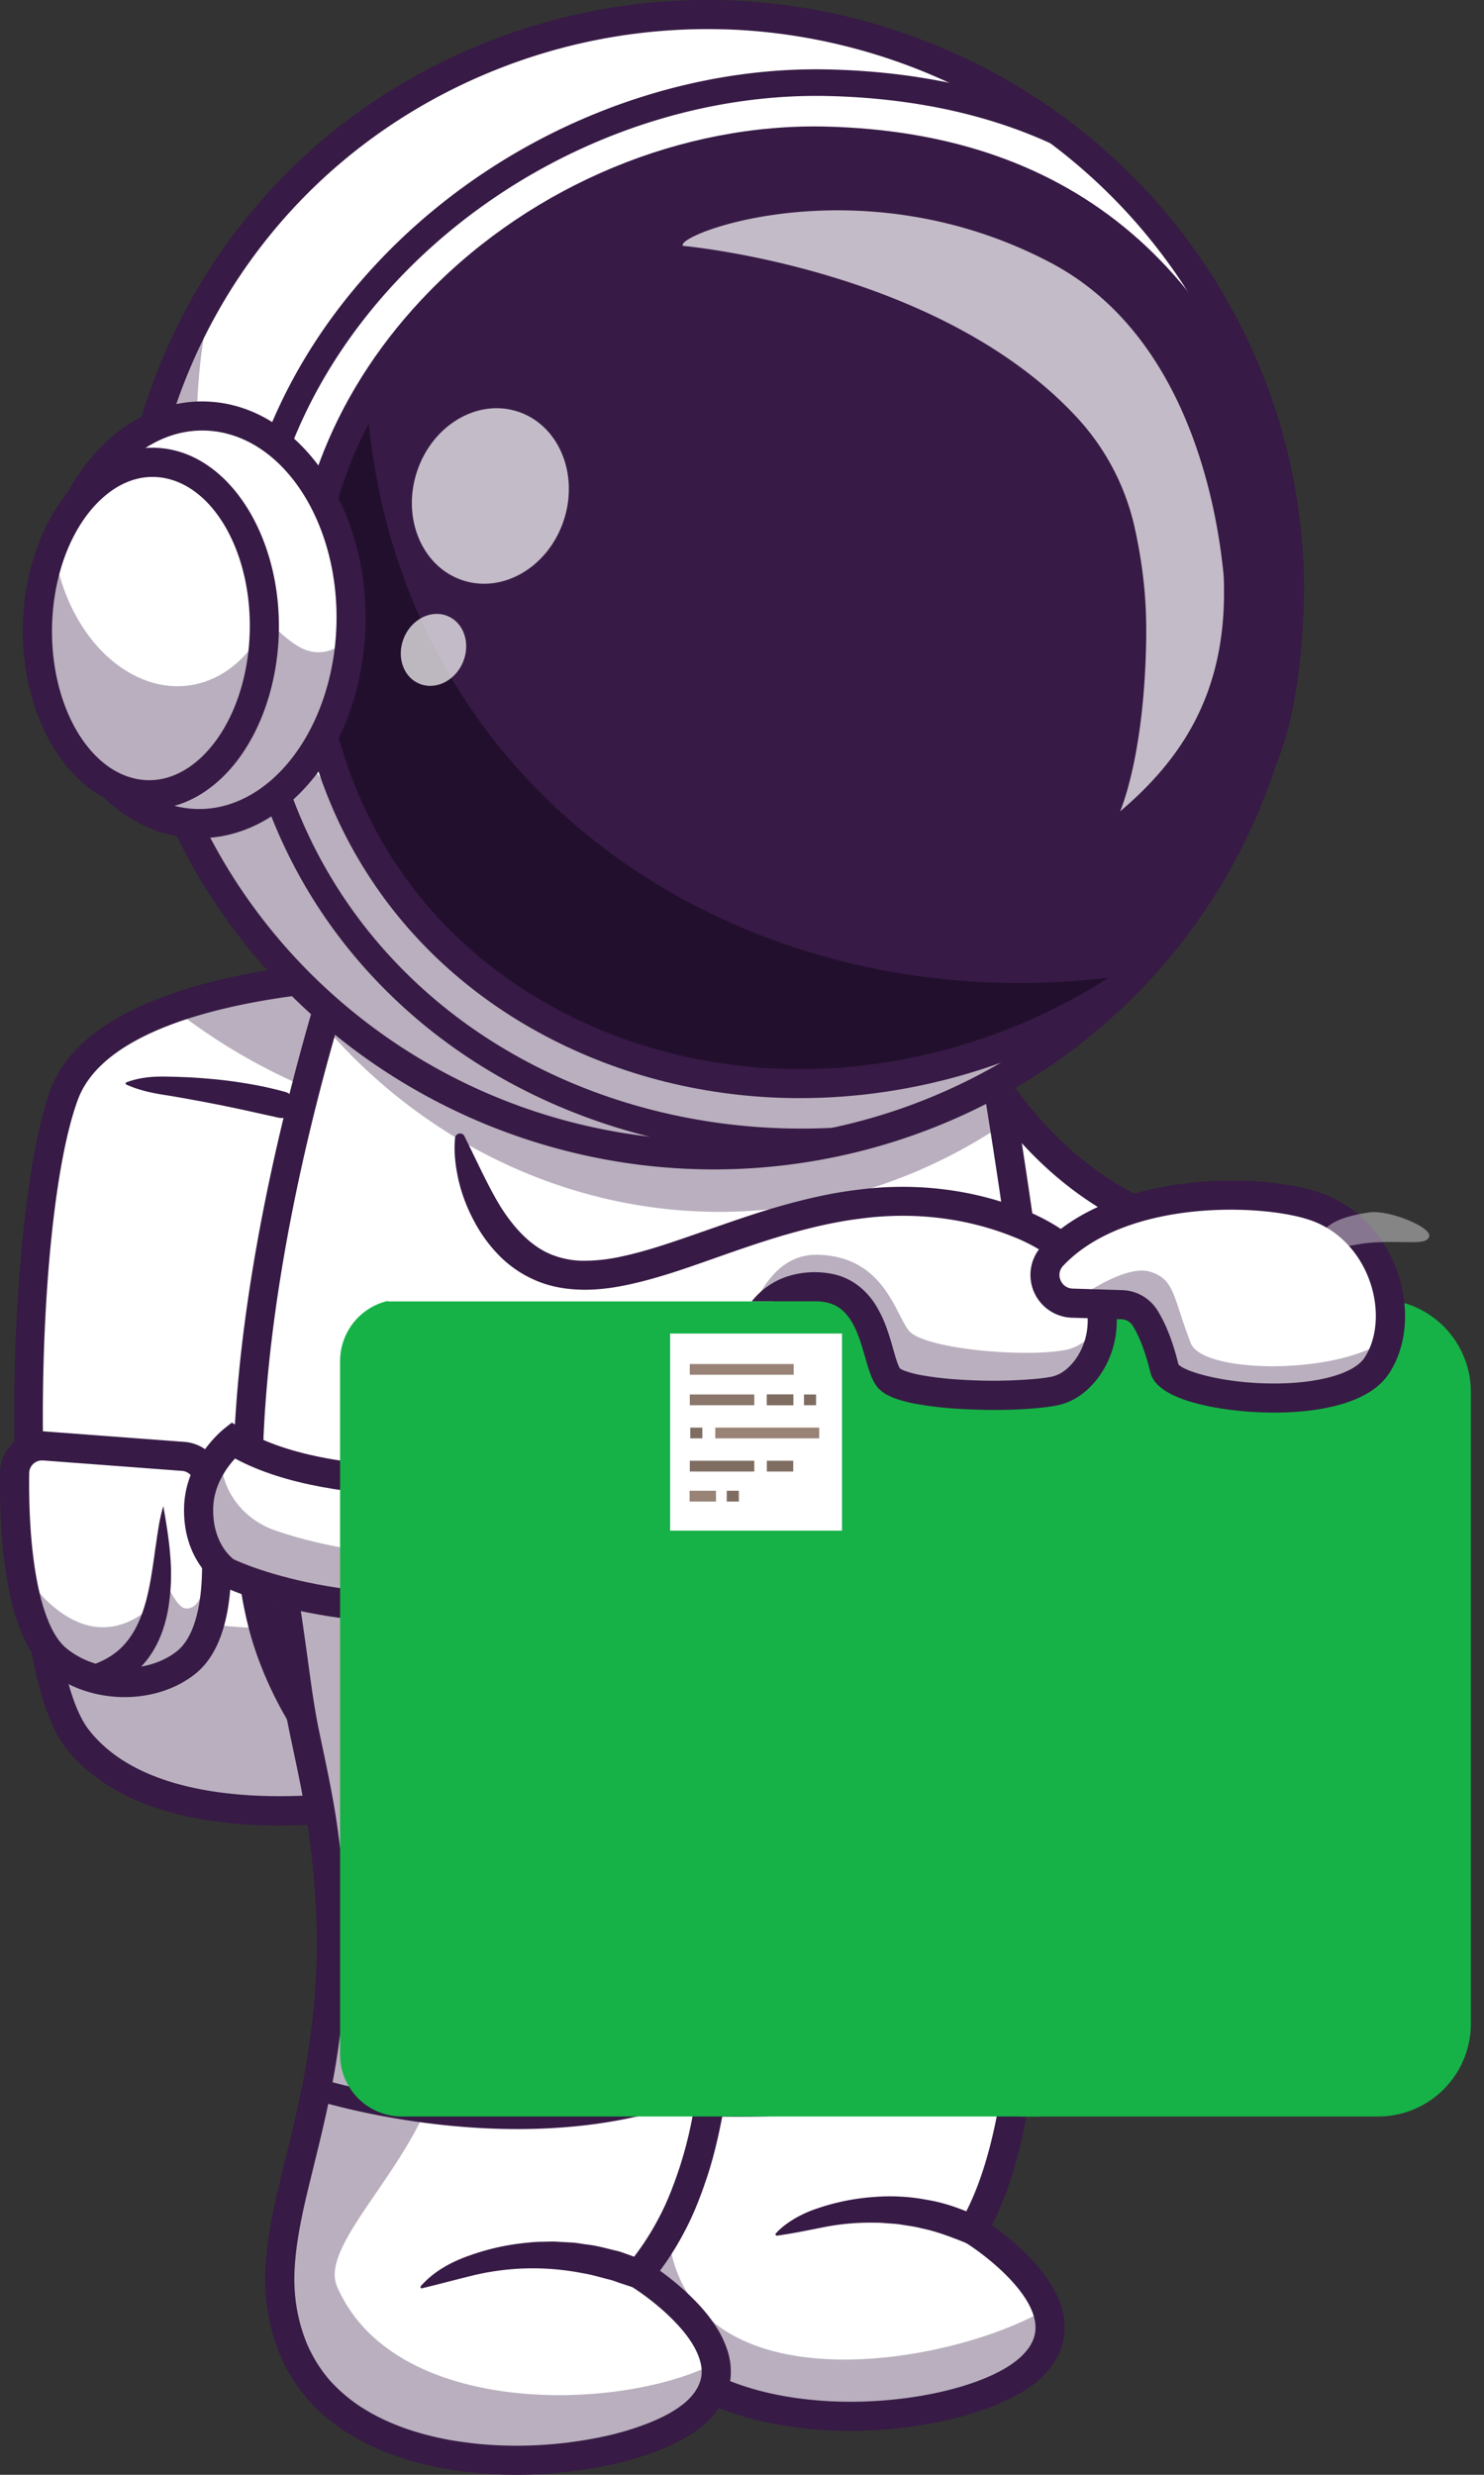 <svg width="48" height="80" fill="none" xmlns="http://www.w3.org/2000/svg"><rect width="100%" height="100%" fill="#333333" stroke="none"/><g clip-path="url(#a)"><path d="M31.156 33.23s2.49 6.094 8.68 6.808c0 0 .204 6.525-4.7 7.511-2.632.53-5.702.743-7.346-1.604-1.643-2.347 3.366-12.714 3.366-12.714Z" fill="#fff"/><path opacity=".35" d="M35.135 47.55c-2.631.529-5.702.744-7.345-1.604-.483-.69-.392-2.072-.021-3.68l.021.03c1.644 2.346 4.715 2.133 7.345 1.605 2.369-.477 3.546-2.245 4.13-3.945.186.031.377.06.571.082 0 0 .204 6.524-4.7 7.511Z" fill="#371A45"/><path d="M32.197 48.359c-1.806 0-3.626-.476-4.795-2.143-.786-1.121-.456-3.629 1.01-7.667a67.013 67.013 0 0 1 2.32-5.523l.458-.953.402.98c.031.076 2.477 5.847 8.297 6.518l.405.047.012.406c.003.07.047 1.733-.533 3.543-.79 2.468-2.362 4.004-4.545 4.443-.914.184-1.971.349-3.031.349Zm-1.033-14.043c-1.83 3.977-3.996 9.927-2.991 11.36 1.52 2.17 4.47 1.894 6.868 1.412 3.784-.761 4.259-5.268 4.315-6.64-4.705-.735-7.238-4.395-8.19-6.132h-.002Z" fill="#371A45"/><path d="M20.321 74.595c2.038 4.713 10.764 3.938 12.965 1.987 2.256-2-1.822-4.496-1.822-4.496 1.82-3.085 1.873-8.973 1.682-12.755-.103-2.073-.282-3.513-.282-3.513l-12.86-6.947c.008 2.613.446 4.848.838 6.638.835 3.805.782 6.733.444 9.125-.628 4.435-2.232 7.03-.965 9.961Z" fill="#fff"/><path opacity=".35" d="M20.321 74.595c2.037 4.714 10.764 3.938 12.965 1.987.71-.63.793-1.31.571-1.944-2.974 1.75-10.555 3.075-12.024-1.381-.717-2.181.689-3.688 1.454-6.633a3.546 3.546 0 0 1 2.554-2.527c2.64-.68 5.886-2.101 7.226-4.606.029-.05.055-.104.08-.16-.103-2.073-.282-3.513-.282-3.513l-11.513-6.22-1.348-.728c.009 2.613.446 4.848.839 6.638a35.053 35.053 0 0 1 .313 1.62c.021.13.043.257.061.386a26.312 26.312 0 0 1 .185 1.488 23.627 23.627 0 0 1 .074 3.777l-.026.38-.021.246a11.818 11.818 0 0 1-.04.41c-.029.28-.064.551-.101.816-.63 4.438-2.234 7.034-.967 9.964Z" fill="#371A45"/><path d="M27.49 78.579a12.827 12.827 0 0 1-2.757-.289c-2.407-.533-4.082-1.747-4.843-3.509-.917-2.12-.448-4.021.146-6.429.74-3.004 1.664-6.742.347-12.744-.436-1.99-.841-4.183-.85-6.738a.47.47 0 0 1 .942-.003c.008 2.467.401 4.6.828 6.54 1.363 6.214.411 10.07-.353 13.17-.574 2.323-.987 4.002-.197 5.83.805 1.862 2.719 2.64 4.183 2.964 3.09.685 6.791-.038 8.036-1.142.383-.34.552-.695.517-1.088-.096-1.091-1.674-2.286-2.274-2.655l-.393-.241.234-.398c2.704-4.584 1.353-15.859 1.339-15.972a.47.47 0 0 1 .755-.422.47.47 0 0 1 .18.307c.058.464 1.335 11.129-1.247 16.173.731.515 2.22 1.724 2.345 3.125.042.482-.067 1.199-.83 1.876-1.048.93-3.503 1.645-6.108 1.645Z" fill="#371A45"/><path d="M23.869 68.425c-2.024 0-3.52-.16-3.664-.176a.354.354 0 0 1-.182-.626.354.354 0 0 1 .26-.076c.082.01 8.274.885 12.566-1.523a.354.354 0 0 1 .511.403.353.353 0 0 1-.165.212c-2.62 1.47-6.49 1.786-9.326 1.786ZM25.092 72.2c.2-.221.438-.384.687-.525.125-.07.255-.13.386-.187a7.193 7.193 0 0 1 2.096-.468 6.364 6.364 0 0 1 1.74.095c.58.094 1.134.303 1.665.546a.47.47 0 0 1-.369.864l-.033-.013c-.475-.188-.95-.377-1.451-.478-.247-.067-.502-.092-.755-.136-.127-.014-.256-.02-.384-.03a3.538 3.538 0 0 0-.386-.018 7.726 7.726 0 0 0-1.558.129c-.517.1-1.031.212-1.597.29h-.003a.041.041 0 0 1-.036-.068l-.002-.002Z" fill="#371A45"/><path d="M2.485 56.187c2.537 3.302 9.144 2.157 9.144 2.157l.057-22.31.012-4.506s-3.769.1-6.632 1.281c-1.38.568-2.55 1.388-2.986 2.568-1.523 4.099-1.68 18.097.405 20.81Z" fill="#fff"/><path opacity=".35" d="M.939 44.685c-.089 4.892.375 9.978 1.545 11.502 2.537 3.302 9.144 2.157 9.144 2.157l.069-26.816s-.07.002-.2.01l-.052 20.906S4.838 53.588 2.3 50.286c-.687-.893-1.13-3.014-1.362-5.601Z" fill="#371A45"/><path d="M9.03 59.012c-2.234 0-5.3-.43-6.92-2.539C.672 54.6.476 48.738.459 46.305c-.033-4.646.44-9.103 1.18-11.092 1.44-3.882 9.696-4.146 10.046-4.156a.473.473 0 0 1 .463.641.47.47 0 0 1-.438.3c-.079.002-7.967.253-9.188 3.542C.976 39.702.931 53.392 2.86 55.9c2.332 3.036 8.626 1.992 8.689 1.981a.473.473 0 0 1 .54.567.47.47 0 0 1-.38.36c-.11.02-1.216.204-2.678.204Z" fill="#371A45"/><path d="m1.424 46.742 4.502.337a.885.885 0 0 1 .805.722c.263 1.45.696 4.83-.717 5.946-1.173.927-3.077.818-4.192-.125-1.248-1.054-1.37-4.369-1.349-6.01a.883.883 0 0 1 .951-.87Z" fill="#fff"/><path opacity=".35" d="M6.731 47.802c.263 1.45.696 4.83-.717 5.945-1.173.927-3.077.818-4.193-.125-.767-.649-1.109-2.152-1.253-3.595.203.72.521 1.306.918 1.69 2.27 2.2 3.963-.395 3.963-.395s.294.63.529.666c.98.15.777-2.912.635-4.494a.859.859 0 0 1 .118.308Z" fill="#371A45"/><path d="M4.03 54.86c-.905 0-1.822-.295-2.513-.879-1.304-1.1-1.543-4.075-1.515-6.375a1.352 1.352 0 0 1 1.459-1.333l4.502.337a1.357 1.357 0 0 1 1.234 1.108c.337 1.861.67 5.167-.89 6.398-.63.498-1.449.744-2.276.744Zm-2.673-7.65a.415.415 0 0 0-.413.408c-.036 2.88.407 4.99 1.181 5.645.98.828 2.627.88 3.596.115.844-.667 1.048-2.72.545-5.493a.411.411 0 0 0-.377-.337l-4.5-.338h-.032Z" fill="#371A45"/><path d="M5.282 48.685c.095.546.187 1.081.227 1.636a6.814 6.814 0 0 1-.07 1.692c-.1.569-.303 1.16-.7 1.663a2.77 2.77 0 0 1-.714.634 2.953 2.953 0 0 1-.87.357.431.431 0 0 1-.483-.618.43.43 0 0 1 .246-.207l.012-.004c.448-.148.836-.375 1.128-.72.296-.34.5-.789.64-1.274s.215-1.008.293-1.54c.017-.133.036-.267.057-.4.019-.135.038-.27.06-.406.04-.275.097-.546.174-.813ZM4.087 34.988c.432-.164.867-.194 1.297-.186.43.009.86.024 1.291.062.43.034.859.086 1.286.158.429.069.853.161 1.271.277a.43.43 0 0 1-.206.834l-.007-.001-1.217-.269-.613-.128-.616-.12c-.411-.075-.825-.153-1.24-.218-.416-.065-.83-.15-1.247-.337a.039.039 0 0 1-.022-.037c0-.005 0-.01.003-.014a.04.04 0 0 1 .02-.02Z" fill="#371A45"/><path opacity=".35" d="M5.87 32.809a19.006 19.006 0 0 0 6.62 3.225l.012-4.506s-3.769.1-6.632 1.28ZM21.935 55.565Z" fill="#371A45"/><path d="M33.324 56.785c-1.8 3.365-7.242 4.66-9.503 4.818a18.73 18.73 0 0 1-8.823-1.55c-2.227-.99-4.06-2.594-5.29-4.678a11.728 11.728 0 0 1-1.003-2.184c-.402-1.189-.631-2.72-.679-4.534-.094-3.508.488-8.063 1.792-13.207.195-.764.405-1.54.63-2.329a88.97 88.97 0 0 1 2.419-7.22l17.603-.95c.792 4.14 1.465 7.943 2.009 11.377.1.635.195 1.258.287 1.869 1.475 9.848 1.765 16.333.558 18.588Z" fill="#fff"/><path opacity=".35" d="M8.744 53.306c1.096 3.101 3.338 5.451 6.255 6.746a18.7 18.7 0 0 0 8.822 1.55c2.261-.157 7.703-1.452 9.503-4.817.56-1.046.798-3 .744-5.78-.045 1.65-.287 2.844-.744 3.543-1.8 2.76-7.242 3.822-9.502 3.952-4.367.252-7.687-.858-8.823-1.272-2.917-1.062-5.16-2.99-6.255-5.534-.458-1.06-.701-2.463-.725-4.145-.03 2.362.218 4.32.725 5.757ZM33.58 44.349c.287 2.57.453 4.797.488 6.656.046-1.732-.123-3.965-.487-6.656Z" fill="#371A45"/><path opacity=".35" d="M8.019 47.55c.012-1 .073-2.071.185-3.206a23.817 23.817 0 0 0-.185 3.205Z" fill="#371A45"/><path d="M22.53 62.119a19.13 19.13 0 0 1-7.722-1.636c-3.08-1.368-5.392-3.861-6.51-7.021-1.86-5.265-.202-16.408 4.128-27.729a.47.47 0 1 1 .881.336c-4.915 12.851-5.61 22.86-4.119 27.08 1.03 2.913 3.162 5.212 6.003 6.474a18.156 18.156 0 0 0 8.576 1.512l2.294-.374c1.492-.357 4.232-1.215 5.943-2.979.357-.363.661-.773.905-1.22 1.528-2.856.552-13.46-2.902-31.523a.468.468 0 0 1 .373-.56.471.471 0 0 1 .553.383c3.544 18.536 4.462 29.05 2.807 32.143a6.423 6.423 0 0 1-1.06 1.432c-1.883 1.94-4.829 2.864-6.417 3.242l-.034.007-2.374.388c-.452.03-.894.045-1.325.045Z" fill="#371A45"/><path d="M22.763 59.026s1.951 9.73-2.097 14.454c0 0 4.078 2.496 1.822 4.497-2.2 1.951-10.926 2.727-12.964-1.987-1.951-4.512 2.903-8.226.521-19.087-.393-1.791-.83-4.025-.839-6.639l13.557 8.762Z" fill="#fff"/><path opacity=".35" d="M10.045 56.93c2.381 10.86-2.472 14.577-.522 19.087 2.038 4.713 10.764 3.938 12.965 1.987.591-.524.746-1.082.655-1.621-2.961 1.56-10.383 1.827-12.241-2.471-.672-1.552 3.384-4.57 3.41-7.943.024-2.826-.77-5.715-1.6-7.95-.668-1.8.608-3.717 2.528-3.818l.052-.003a23.143 23.143 0 0 0 3.543-.474s2.056-2.596-.235-4.06c0 0-6.966.955-10.575-1.007.052 1.919.292 3.54.718 4.799.208.066.442.134.7.2.166 1.214.39 2.309.602 3.273Z" fill="#371A45"/><path d="M22.917 59.022c.242.602.39 1.22.516 1.844.12.625.2 1.256.244 1.89.1 1.273.082 2.552-.052 3.822-.029.319-.074.636-.115.954-.05.317-.096.635-.161.95-.124.63-.27 1.26-.474 1.878-.205.617-.438 1.227-.75 1.807a9.356 9.356 0 0 1-1.102 1.646l-.112-.707c.23.146.429.287.633.442.205.156.398.315.588.487.377.346.739.722 1.033 1.183.154.238.276.494.364.762.096.292.13.601.098.907-.038.31-.145.608-.314.872a2.63 2.63 0 0 1-.268.353c-.047.054-.1.101-.15.151a1.588 1.588 0 0 1-.157.144c-.437.36-.91.591-1.385.785-.472.186-.957.337-1.452.451a14.44 14.44 0 0 1-4.472.299 12.528 12.528 0 0 1-1.49-.231c-.983-.22-1.959-.575-2.83-1.15a6.034 6.034 0 0 1-1.184-1.033 5.587 5.587 0 0 1-.842-1.344 6.486 6.486 0 0 1-.484-3.047c.072-1.019.303-1.982.53-2.923.228-.942.466-1.867.647-2.8.373-1.86.536-3.751.446-5.643a27.628 27.628 0 0 0-.28-2.828c-.147-.941-.347-1.856-.55-2.817-.191-.954-.414-1.912-.503-2.89-.09-.98-.096-1.971.16-2.945a.163.163 0 0 1 .314-.002c.266.956.384 1.89.518 2.828.135.94.242 1.883.435 2.82.195.927.408 1.897.558 2.864.147.97.243 1.948.29 2.93.044.983.028 1.968-.05 2.95a25.6 25.6 0 0 1-.413 2.916c-.188.962-.427 1.907-.656 2.84-.229.933-.442 1.855-.506 2.764-.07.908.062 1.793.411 2.614.177.397.409.767.689 1.1.292.33.626.62.993.863.743.493 1.613.815 2.511 1.015.45.103.911.164 1.373.213a13.462 13.462 0 0 0 4.17-.279c.448-.103.887-.24 1.314-.408.418-.167.82-.375 1.129-.63.318-.261.522-.578.56-.904.04-.326-.095-.707-.32-1.06-.225-.353-.535-.685-.869-.99a7.933 7.933 0 0 0-.527-.437 7.888 7.888 0 0 0-.554-.388l-.461-.29.35-.417c.378-.454.707-.948.983-1.471.283-.524.498-1.088.688-1.66a13.05 13.05 0 0 0 .44-1.762c.111-.6.189-1.207.232-1.816.092-1.222.082-2.452.053-3.684-.042-1.232-.104-2.467-.095-3.723v-.004a.16.16 0 0 1 .309-.057l-.001-.004Z" fill="#371A45"/><path d="M16.739 68.824c-3.52 0-6.4-.892-6.589-.952a.353.353 0 1 1 .214-.672c.07.022 7.155 2.21 12.554-.305a.353.353 0 0 1 .3.64c-2.1.978-4.4 1.289-6.48 1.289Z" fill="#371A45"/><path opacity=".35" d="M33.922 50.255a33.537 33.537 0 0 1-.341-6.76 33.98 33.98 0 0 0 .356 3.678c.227 1.5.297 3.065.158 4.603a20.82 20.82 0 0 0-.173-1.521Z" fill="#371A45"/><path d="m31.813 54.49-11.443.587a2.473 2.473 0 0 1-2.591-2.333l-.313-6.078a2.472 2.472 0 0 1 2.338-2.586l11.442-.587a2.47 2.47 0 0 1 2.59 2.333l.25 4.814.065 1.264a2.472 2.472 0 0 1-2.338 2.586Z" fill="#fff"/><path opacity=".35" d="m31.813 54.49-11.443.587a2.473 2.473 0 0 1-2.591-2.333l-.313-6.078a2.472 2.472 0 0 1 1.848-2.511l1.099.652c.808 4.85 2.325 7.212 8.4 7 2.623-.093 4.256-.577 5.272-1.167l.066 1.265a2.471 2.471 0 0 1-2.338 2.585Z" fill="#371A45"/><path d="M20.242 55.551a2.95 2.95 0 0 1-2.02-.809 2.939 2.939 0 0 1-.913-1.973l-.313-6.08a2.934 2.934 0 0 1 .754-2.114 2.944 2.944 0 0 1 2.03-.965l11.442-.587a2.941 2.941 0 0 1 3.085 2.778l.314 6.079a2.933 2.933 0 0 1-.754 2.114 2.944 2.944 0 0 1-2.03.966l-11.442.587a2.544 2.544 0 0 1-.153.005ZM31.375 43.96c-.035 0-.07 0-.104.002l-11.442.587a2 2 0 0 0-1.89 2.093l.312 6.078a1.999 1.999 0 0 0 2.095 1.888l11.442-.587a2.005 2.005 0 0 0 1.891-2.091l-.312-6.08a1.998 1.998 0 0 0-1.992-1.89Z" fill="#371A45"/><path d="M32.27 54.422c-.15.039-.303.062-.457.068l-11.443.587a2.477 2.477 0 0 1-2.317-1.33 2.417 2.417 0 0 1-.272-1.002l-.14-2.7-.047-.892-.128-2.486a2.472 2.472 0 0 1 2.338-2.586l2.473-.127a2.475 2.475 0 0 0-1.884 2.518l.168 3.283.143 2.797a2.474 2.474 0 0 0 2.59 2.333l8.976-.463Z" fill="#fff"/><path opacity=".35" d="M32.27 54.422c-.15.039-.303.062-.457.068l-11.443.587a2.474 2.474 0 0 1-1.777-.633 2.466 2.466 0 0 1-.812-1.7l-.186-3.591c.32.62.877 1.372 1.709 1.411.456.023.886-.326 1.257-.81l.143 2.797a2.474 2.474 0 0 0 2.591 2.333l8.975-.462Z" fill="#371A45"/><path d="M20.24 55.552a2.948 2.948 0 0 1-2.02-.81 2.938 2.938 0 0 1-.91-1.973l-.314-6.08a2.937 2.937 0 0 1 .755-2.113 2.948 2.948 0 0 1 2.028-.967l2.472-.126.136.927a1.997 1.997 0 0 0-1.524 2.038l.315 6.078a1.997 1.997 0 0 0 2.095 1.888l8.975-.461.14.925a2.79 2.79 0 0 1-.552.082l-11.44.588a3.279 3.279 0 0 1-.156.004Zm.326-11.04-.738.037a2 2 0 0 0-1.89 2.09l.313 6.082a1.997 1.997 0 0 0 2.095 1.887l.82-.042a2.908 2.908 0 0 1-.93-1.992l-.313-6.078a2.923 2.923 0 0 1 .643-1.985Z" fill="#371A45"/><path d="M25.064 49.33c.01.224-.224 2.054-.224 2.054l-1.283.057c-.884.04-1.642-.84-1.693-1.967-.05-1.126.623-2.072 1.507-2.113l1.283-.057s.393 1.658.41 2.025Z" fill="#F55"/><path opacity=".35" d="M25.064 49.33c.01.224-.224 2.054-.224 2.054l-1.283.057c-.884.04-1.642-.84-1.693-1.967-.05-1.126.623-2.072 1.507-2.113l1.283-.057s.393 1.658.41 2.025Z" fill="#371A45"/><path d="M23.499 51.796c-1.045 0-1.93-1.016-1.989-2.305-.029-.624.138-1.222.468-1.685.349-.49.837-.773 1.376-.797l.896-.04a.818.818 0 0 1 .836.634c.21.919.32 1.494.33 1.71.003.057.01.211-.177 1.725a.814.814 0 0 1-.774.716l-.892.04-.074.002Zm.788-4.123h-.005l-.896.041c-.316.015-.612.193-.832.502-.24.335-.36.776-.338 1.242.043.931.638 1.662 1.325 1.631l.89-.04a.11.11 0 0 0 .107-.098c.167-1.354.172-1.575.172-1.607-.003-.063-.035-.362-.314-1.584a.112.112 0 0 0-.109-.087Z" fill="#371A45"/><path d="M24.835 51.387c.884-.04 1.559-.986 1.508-2.113-.052-1.127-.81-2.007-1.694-1.967-.884.04-1.559.986-1.507 2.113.051 1.126.81 2.007 1.693 1.967Z" fill="#F55"/><path d="M24.783 51.737c-1.046 0-1.93-1.016-1.99-2.305-.028-.623.138-1.221.468-1.684.35-.49.838-.773 1.378-.797.54-.024 1.05.213 1.443.668.37.431.591 1.012.62 1.635.028.623-.138 1.222-.469 1.685-.349.49-.837.773-1.377.797a1.495 1.495 0 0 1-.073.001Zm-.072-4.082h-.041c-.316.014-.612.193-.833.501-.238.335-.358.777-.337 1.243.043.93.637 1.661 1.324 1.631.316-.015.612-.193.832-.501.24-.335.359-.777.338-1.244-.022-.466-.181-.894-.45-1.207-.236-.273-.53-.423-.832-.423ZM28.253 54.982a.354.354 0 0 1-.353-.344l-.123-4.41 1.894-1.328-.255-5.311a.352.352 0 0 1 .59-.276c.069.062.11.15.116.242l.274 5.699-1.902 1.334.112 4.031a.353.353 0 0 1-.344.363h-.009Z" fill="#371A45"/><path d="M7.532 46.563s-1.06.84-1.106 2.138c-.054 1.501.887 2.11.887 2.11s4.115 2.103 10.718.705c0 0 1.944-2.452-.22-3.835 0 0-6.97.955-10.28-1.118Z" fill="#fff"/><path opacity=".35" d="M6.427 48.702c-.054 1.5.886 2.107.886 2.107s4.114 2.105 10.719.707c0 0 .639-.809.775-1.757-.032.047-.052.072-.052.072-4.826 1.022-8.323.171-9.856-.358-1.064-.37-1.775-1.334-1.75-2.411v-.045c0-.025.002-.05.006-.074-.308.368-.701.983-.728 1.76Z" fill="#371A45"/><path d="M13.558 52.47c-3.973 0-6.33-1.175-6.46-1.24l-.042-.025c-.047-.03-1.164-.773-1.101-2.52.054-1.497 1.233-2.45 1.283-2.492l.261-.207.283.177c3.128 1.96 9.896 1.06 9.964 1.05l.172-.023.146.093c.683.437 1.089 1.013 1.205 1.711.235 1.4-.824 2.756-.87 2.813l-.104.133-.167.036c-1.692.359-3.224.494-4.57.494Zm-6.003-2.065c.36.17 4.234 1.9 10.2.687.216-.318.718-1.162.585-1.945-.066-.385-.278-.706-.648-.978-1.119.136-6.863.724-10.09-1.022-.267.292-.68.855-.705 1.57-.04 1.1.54 1.599.658 1.688Z" fill="#371A45"/><path opacity=".35" d="m32.478 36.327-.2.133a17.155 17.155 0 0 1-2.493 1.346c-.852.371-1.734.67-2.636.893a16.083 16.083 0 0 1-6.052.328c-4.055-.553-7.85-2.632-10.648-5.905.665-2.32 1.47-4.74 2.419-7.22l17.603-.95c.791 4.14 1.464 7.943 2.007 11.375Z" fill="#371A45"/><path d="M39.297 28.022a18.288 18.288 0 0 1-6.533 6.644 18.865 18.865 0 0 1-2.683 1.324 18.899 18.899 0 0 1-9.36 1.19c-6.499-.824-12.388-4.986-15.047-11.394-3.918-9.44.657-20.174 10.215-23.978A18.835 18.835 0 0 1 22.171.483a18.801 18.801 0 0 1 1.767.016 19.12 19.12 0 0 1 8.831 2.753c.547.333 1.077.694 1.587 1.082a18.502 18.502 0 0 1 5.94 7.68 18.119 18.119 0 0 1-.999 16.008Z" fill="#fff"/><path d="M23.095 37.38a19.132 19.132 0 0 1-2.38-.15C13.98 36.375 8.2 31.997 5.632 25.806c-1.894-4.559-1.881-9.563.033-14.09 1.93-4.565 5.555-8.098 10.21-9.95A18.878 18.878 0 0 1 23.941.451a19.17 19.17 0 0 1 8.852 2.76c.549.334 1.08.696 1.591 1.084a18.62 18.62 0 0 1 5.956 7.7c2.184 5.261 1.819 11.112-1.004 16.05a18.403 18.403 0 0 1-6.55 6.663 18.998 18.998 0 0 1-9.692 2.671ZM22.886.518a18.86 18.86 0 0 0-1.372.05 18.795 18.795 0 0 0-5.605 1.286c-4.63 1.842-8.237 5.358-10.157 9.898-1.905 4.504-1.916 9.482-.034 14.018 2.556 6.16 8.307 10.515 15.01 11.366a18.884 18.884 0 0 0 12.012-2.509A18.31 18.31 0 0 0 39.256 28l.041.023-.04-.023c2.806-4.913 3.17-10.733.997-15.967a18.524 18.524 0 0 0-5.926-7.66 18.815 18.815 0 0 0-2.692-1.705 19.077 19.077 0 0 0-8.75-2.149Z" fill="#371A45"/><path opacity=".35" d="M5.674 25.788c2.659 6.409 8.548 10.57 15.048 11.395A18.938 18.938 0 0 0 30.994 35.6c.606-.28 1.197-.59 1.77-.932a18.308 18.308 0 0 0 5.347-4.829 18.27 18.27 0 0 0 3.065-6.514 18.281 18.281 0 0 1-6.317 6.278 18.558 18.558 0 0 1-2.683 1.325 18.877 18.877 0 0 1-9.359 1.19c-6.5-.824-12.388-4.986-15.048-11.395A18.097 18.097 0 0 1 6.893 9.41a18.125 18.125 0 0 0-1.219 16.378Z" fill="#371A45"/><path d="M23.096 37.698a19.381 19.381 0 0 1-2.419-.153c-6.85-.87-12.727-5.321-15.34-11.618-1.925-4.637-1.913-9.728.035-14.335 1.963-4.643 5.65-8.237 10.384-10.12A19.202 19.202 0 0 1 23.96.134a19.482 19.482 0 0 1 9.001 2.805c.558.34 1.098.708 1.618 1.103a18.935 18.935 0 0 1 6.056 7.83c2.223 5.353 1.85 11.305-1.02 16.33a18.72 18.72 0 0 1-8.468 7.727c-.28.13-.584.26-.928.4a19.36 19.36 0 0 1-5.419 1.293c-.563.05-1.133.075-1.704.075ZM22.886.835a18.645 18.645 0 0 0-1.347.049 18.473 18.473 0 0 0-5.513 1.265c-4.55 1.81-8.095 5.265-9.981 9.727-1.871 4.425-1.883 9.316-.033 13.772 2.513 6.056 8.167 10.337 14.756 11.173a18.576 18.576 0 0 0 10.073-1.553 18.476 18.476 0 0 0 1.736-.913 17.99 17.99 0 0 0 6.403-6.513c2.758-4.827 3.116-10.545.98-15.688a18.204 18.204 0 0 0-5.825-7.53A18.442 18.442 0 0 0 31.49 2.95 18.757 18.757 0 0 0 22.887.835Z" fill="#371A45"/><path d="M23.095 37.803a19.667 19.667 0 0 1-2.432-.153C13.777 36.775 7.866 32.3 5.24 25.968c-1.936-4.664-1.924-9.784.034-14.417 1.974-4.668 5.681-8.284 10.444-10.178A19.302 19.302 0 0 1 23.967.03a19.59 19.59 0 0 1 9.049 2.82 19.161 19.161 0 0 1 7.718 8.983c2.235 5.384 1.861 11.368-1.026 16.421a18.826 18.826 0 0 1-6.7 6.817 19.4 19.4 0 0 1-9.913 2.732ZM22.887.941a18.203 18.203 0 0 0-1.34.048c-1.881.135-3.73.56-5.482 1.257-4.524 1.801-8.048 5.235-9.923 9.67-1.86 4.4-1.87 9.262-.032 13.69 2.498 6.02 8.12 10.277 14.672 11.109a18.464 18.464 0 0 0 11.742-2.452 17.88 17.88 0 0 0 6.364-6.475c2.742-4.799 3.097-10.482.976-15.595a18.218 18.218 0 0 0-8.422-9.152A18.654 18.654 0 0 0 23.915.968a19.48 19.48 0 0 0-1.028-.027Z" fill="#371A45"/><path d="M36.435 31.794c-11.072 7.32-25.9 1.64-26.492-11.395-.402-8.867 8.1-16.05 16.77-15.835C33.023 4.72 39.131 7.59 41.62 17.3c0 0 .428 4.462-.842 7.402-1.27 2.939-3.01 5.584-3.01 5.584l-1.333 1.507Z" fill="#371A45"/><path d="M9.943 20.4c.592 13.033 15.42 18.712 26.492 11.395l.27-.306c-12.09 1.874-24-5.48-24.848-18.648-1.315 2.246-2.038 4.822-1.914 7.559Z" fill="#220F2D"/><path d="M25.924 37.342c-4.801 0-9.387-1.668-12.751-4.674-3.46-3.091-5.405-7.3-5.627-12.172-.203-4.475 1.557-8.847 4.957-12.31 3.776-3.85 9.134-6.07 14.334-5.94 2.889.072 5.48.644 7.705 1.7l.04.02.035.026a19.003 19.003 0 0 1 6.079 7.858c2.23 5.371 1.857 11.344-1.025 16.386a18.783 18.783 0 0 1-6.685 6.801 19.29 19.29 0 0 1-2.742 1.353c-.944.376-1.915.677-2.906.9l-.067.009c-.45.03-.9.043-1.348.043ZM26.405 3.1c-4.835 0-9.775 2.107-13.288 5.687-3.231 3.29-4.904 7.435-4.712 11.67.211 4.635 2.058 8.637 5.34 11.57 3.5 3.126 8.394 4.734 13.435 4.416a18.442 18.442 0 0 0 5.362-2.145 17.923 17.923 0 0 0 6.38-6.49c2.747-4.809 3.103-10.506.975-15.63a18.14 18.14 0 0 0-5.767-7.475c-2.106-.992-4.567-1.53-7.317-1.598a16.076 16.076 0 0 0-.408-.005Z" fill="#371A45"/><path d="M25.875 35.498c-2.768 0-5.499-.62-7.976-1.875-5.093-2.584-8.165-7.396-8.428-13.203-.182-4.006 1.393-7.919 4.435-11.018 3.376-3.44 8.167-5.425 12.817-5.31 8.011.198 13.176 4.603 15.351 13.091l.013.072c.018.187.425 4.617-.878 7.633-1.272 2.943-2.977 5.546-3.049 5.656l-.04.053-1.374 1.554-.052.034c-3.318 2.194-7.102 3.313-10.819 3.313ZM26.34 5.03c-4.278 0-8.649 1.865-11.758 5.033-2.857 2.91-4.337 6.574-4.167 10.316.248 5.458 3.132 9.98 7.913 12.406 5.48 2.78 12.295 2.262 17.796-1.348l1.269-1.435c.186-.287 1.783-2.776 2.953-5.485 1.148-2.658.844-6.717.808-7.135C39.09 9.374 34.228 5.22 26.701 5.034c-.12-.003-.241-.005-.362-.005Z" fill="#371A45"/><path d="M1.66 19.42c-.28 3.623 1.657 6.835 4.328 7.175 2.672.34 5.064-2.322 5.343-5.945.003-.023.004-.047.005-.07.25-3.594-1.681-6.767-4.333-7.104-2.063-.263-3.96 1.266-4.846 3.645a8.505 8.505 0 0 0-.498 2.3Z" fill="#fff"/><path opacity=".35" d="M1.66 19.42c-.28 3.623 1.657 6.835 4.328 7.175 2.672.34 5.064-2.322 5.343-5.945.003-.022.004-.047.005-.07-.322.335-.808.643-1.418.44-1.067-.354-2.834-2.93-2.834-2.93s-2.134-.434-4.928-.97a8.505 8.505 0 0 0-.497 2.3Z" fill="#371A45"/><path d="M6.453 27.095c-.176 0-.351-.012-.526-.034-2.912-.37-5.038-3.814-4.74-7.675.173-2.23 1.1-4.182 2.544-5.356 1.004-.816 2.155-1.169 3.328-1.02 2.912.37 5.038 3.815 4.74 7.678-.172 2.23-1.1 4.181-2.543 5.356-.852.692-1.813 1.05-2.803 1.05Zm.088-13.178c-.775 0-1.533.286-2.215.84-1.226.998-2.048 2.755-2.198 4.7-.26 3.37 1.497 6.363 3.918 6.67.912.115 1.817-.166 2.616-.815 1.226-.997 2.048-2.754 2.198-4.699.26-3.37-1.497-6.363-3.919-6.671a3.188 3.188 0 0 0-.4-.025Z" fill="#371A45"/><path d="M5.04 25.665c2.188-.044 3.915-2.421 3.857-5.31-.058-2.888-1.878-5.194-4.066-5.15-2.187.043-3.914 2.42-3.856 5.309.058 2.888 1.878 5.194 4.066 5.15Z" fill="#fff"/><path d="M4.929 25.739a3.176 3.176 0 0 1-1.43-.35c-1.156-.58-2.037-1.797-2.421-3.342-.687-2.772.459-5.743 2.556-6.622.872-.365 1.787-.331 2.646.1 1.156.578 2.037 1.796 2.42 3.341.69 2.772-.458 5.742-2.555 6.622a3.13 3.13 0 0 1-1.216.25ZM4.85 15.273a3.028 3.028 0 0 0-1.176.243c-2.054.861-3.175 3.78-2.499 6.507.376 1.518 1.24 2.712 2.37 3.278.832.417 1.719.45 2.563.096 2.054-.861 3.175-3.78 2.5-6.507-.377-1.518-1.24-2.712-2.37-3.278a3.078 3.078 0 0 0-1.388-.34Z" fill="#371A45"/><path opacity=".35" d="M8.452 22.965c.318-.938.376-1.967.215-2.95-.91 2.078-2.952 2.79-4.73 1.576-1.15-.785-1.923-2.196-2.172-3.718-.057.13-.11.269-.16.41-.81 2.39.066 5.375 1.957 6.668 1.89 1.292 4.08.402 4.89-1.986Z" fill="#371A45"/><path d="M4.831 26.162c-.136 0-.272-.01-.407-.028C2.17 25.829.527 22.984.76 19.79c.14-1.893.919-3.587 2.086-4.533.756-.612 1.617-.874 2.489-.756 2.254.304 3.898 3.15 3.664 6.343-.14 1.893-.918 3.587-2.086 4.532-.638.518-1.35.785-2.082.785Zm.103-10.745c-.517 0-1.027.195-1.492.573-.97.785-1.62 2.232-1.74 3.87-.198 2.707 1.08 5.103 2.85 5.342.608.082 1.22-.11 1.769-.554.968-.785 1.619-2.232 1.739-3.87.198-2.707-1.08-5.103-2.85-5.342a2.022 2.022 0 0 0-.276-.019Z" fill="#371A45"/><path opacity=".7" d="M22.087 7.948s8.27.725 12.732 5.531l.014.015a7.711 7.711 0 0 1 1.875 3.593c.387 1.769.391 3.042.35 4.163-.123 3.408-.83 4.98-.83 4.98 2.035-1.72 3.22-3.72 3.352-6.56.012-.279.015-.567.007-.865 0-.068-.005-.136-.009-.204.002 0 0-.002 0-.004a18.873 18.873 0 0 0-.358-2.265c-.586-2.647-1.971-6.125-5.251-7.847-6.13-3.22-12.154-.905-11.882-.537ZM18.243 16.796c.484-1.51-.19-3.074-1.506-3.495-1.315-.421-2.774.46-3.258 1.97-.485 1.508.19 3.073 1.506 3.494 1.315.421 2.774-.46 3.258-1.97ZM14.971 21.413c.257-.602.04-1.272-.484-1.495-.524-.224-1.158.083-1.415.685-.257.602-.04 1.272.484 1.495.525.224 1.158-.083 1.415-.685Z" fill="#fff"/><path d="M13.61 73.902c.429-.489 1.005-.794 1.6-.999a7.617 7.617 0 0 1 1.863-.407c.159-.018.319-.028.479-.029.16 0 .321-.015.481 0l.481.026c.16.011.319.043.478.064.32.035.63.126.941.2.158.033.305.099.457.149l.45.165a.47.47 0 1 1-.309.888l-.04-.013-.41-.135c-.137-.045-.27-.101-.41-.132-.279-.069-.554-.155-.837-.198a8.288 8.288 0 0 0-3.44.052c-.57.135-1.13.29-1.74.437h-.003a.04.04 0 0 1-.04-.066v-.002Z" fill="#371A45"/><path d="M11.271 44.044s2.05 5.832 9.038 6.352c6.989.52 10.693-4.098 11.793-6.352H11.271Z" fill="#fff"/><path opacity=".35" d="M32.102 44.044c-1.1 2.254-4.802 6.872-11.791 6.352-5.169-.385-7.636-3.674-8.57-5.36 1.4 1.196 3.372 2.643 6.168 2.857 4.751.364 5.192-1.823 6.023-3.849h8.17Z" fill="#371A45"/><path d="M11.42 43.992c.408.39.707.808 1 1.232.3.417.585.842.907 1.243.323.4.684.769 1.078 1.1.39.336.806.638 1.245.904.44.267.899.5 1.374.696.478.192.97.35 1.47.472 1.004.243 2.047.333 3.09.326a12.29 12.29 0 0 0 3.074-.434c.998-.276 1.953-.69 2.837-1.23a11.58 11.58 0 0 0 2.917-2.535c.16-.203.308-.414.446-.633.142-.216.297-.422.464-.618.181-.215.397-.397.64-.539l.004-.002a.187.187 0 0 1 .278.14c.038.324-.034.61-.139.875-.111.26-.255.504-.428.728-.172.223-.36.43-.537.648-.18.213-.363.425-.555.628a12.497 12.497 0 0 1-2.598 2.111 12.101 12.101 0 0 1-3.076 1.334c-1.08.304-2.2.445-3.313.468-1.112.008-2.232-.088-3.326-.352a11.762 11.762 0 0 1-1.607-.516 10.945 10.945 0 0 1-1.508-.763c-.482-.292-.94-.624-1.367-.992a14.249 14.249 0 0 1-1.205-1.183 6.899 6.899 0 0 1-1-1.36c-.27-.495-.487-1.026-.464-1.643a.169.169 0 0 1 .285-.114l.014.01Z" fill="#371A45"/><path opacity=".35" d="M43.175 46.874h-2.482l-2.202-2.83h2.58l1.513 1.988c.212.273.41.554.591.842Z" fill="#371A45"/><path opacity=".4" d="M46.517 45.64h-3.598v.811h3.598v-.812Z" fill="#fff"/><path opacity=".35" d="M32.45 46.874h-2.484l-2.2-2.83h2.581l1.512 1.988c.212.273.409.553.59.842Z" fill="#371A45"/><path d="M33.671 42H13a2 2 0 0 0-2 2v22.417a2 2 0 0 0 2 2h20.671V42Z" fill="#16B247"/><path d="M44.575 42H33v26.417h11.575a3 3 0 0 0 3-3V45a3 3 0 0 0-3-3Z" fill="#16B247"/><path d="M27.236 43.108h-5.561v6.371h5.56v-6.371Z" fill="#fff"/><path d="M25.67 44.093h-3.359v.347h3.36v-.347ZM26.497 46.149h-3.36v.347h3.36v-.347Z" fill="#998376"/><path d="M24.397 45.077h-2.085v.348h2.085v-.348Z" fill="#8A766A"/><path d="M25.657 45.077h-.854v.348h.854v-.348Z" fill="#6D5041"/><path d="M25.657 45.077h-.854v.348h.854v-.348ZM24.397 47.22h-2.085v.348h2.085v-.348ZM25.657 47.22h-.854v.348h.854v-.348ZM26.396 45.077h-.391v.348h.391v-.348Z" fill="#7F6D62"/><path d="M23.159 48.19h-.854v.349h.854v-.348Z" fill="#998376"/><path d="M23.898 48.19h-.391v.349h.391v-.348ZM22.717 46.149h-.39v.347h.39v-.347Z" fill="#7F6D62"/><path fill-rule="evenodd" clip-rule="evenodd" d="M12.531 42.07h12.483c.318-.267.73-.453 1.26-.473 1.533-.058 1.898 1.222 2.163 2.148.096.337.179.627.3.789.453.607 4.088.698 5.391.43 1.678-.344 3.142-4.363-2.343-5.803-3.307-.868-6.257.168-8.794 1.06-1.937.68-3.633 1.275-5.065.875-2.48-.693-3.052-4.329-3.052-4.329L12.53 42.07Z" fill="#fff"/><path fill-rule="evenodd" clip-rule="evenodd" d="M15.37 37.44c-.111-.23-.224-.462-.341-.696l-.004-.014a.162.162 0 0 0-.306.058c-.045.471.015.924.115 1.374.108.454.275.891.496 1.302a4.718 4.718 0 0 0 .855 1.162c.36.355.79.632 1.263.814.479.185.98.25 1.463.252.483.001.952-.066 1.401-.162.9-.193 1.744-.485 2.571-.776l.058-.02c.808-.285 1.605-.566 2.41-.803.823-.238 1.653-.438 2.49-.539 1.668-.223 3.377-.036 4.922.583.378.147.739.335 1.076.56.328.222.62.482.85.779.226.289.382.626.455.985.067.354.044.718-.066 1.061-.109.342-.307.66-.56.879a1.158 1.158 0 0 1-.399.236c-.014.003-.026.007-.038.011-.02.006-.039.012-.068.018a3.602 3.602 0 0 0-.035.006l-.108.019c-.098.015-.2.028-.302.039a15.98 15.98 0 0 1-2.543.028 10.407 10.407 0 0 1-1.245-.146 3.184 3.184 0 0 1-.545-.148.702.702 0 0 1-.127-.065.8.8 0 0 1-.058-.121c-.053-.133-.101-.303-.152-.48l-.029-.1a8.673 8.673 0 0 0-.21-.658 3.899 3.899 0 0 0-.324-.674 2.413 2.413 0 0 0-.534-.612 2.044 2.044 0 0 0-.75-.381 2.89 2.89 0 0 0-1.58.05 2.426 2.426 0 0 0-1.155.805h1.976c.362-.012.68.064.918.26.244.193.426.512.563.882.066.175.12.36.179.558l.01.031.04.141c.047.165.096.337.171.53.027.068.058.135.093.2a.99.99 0 0 0 .178.242c.152.141.278.197.398.25l.036.017c.233.088.474.154.72.199.45.081.905.135 1.362.162.901.055 1.79.059 2.705-.031a6.496 6.496 0 0 0 .53-.077 2.292 2.292 0 0 0 .21-.055c.27-.09.517-.233.728-.422.407-.356.681-.811.84-1.3a3.097 3.097 0 0 0 .094-1.528 3.307 3.307 0 0 0-.631-1.377 4.549 4.549 0 0 0-1.073-.988 6.505 6.505 0 0 0-1.248-.652c-1.706-.687-3.593-.885-5.394-.645-.904.109-1.782.322-2.64.57-.742.218-1.467.472-2.183.722l-.33.115-.014.005c-.819.284-1.63.567-2.44.74a5.66 5.66 0 0 1-1.203.14 2.817 2.817 0 0 1-1.106-.213c-.677-.286-1.203-.88-1.629-1.558-.292-.483-.545-1.006-.806-1.545Zm13.74 6.8Z" fill="#371A45"/><path d="M36.687 42.188s.574.375.977 2.057c.23.963 5.747 1.57 6.858-.09 1.015-1.516.284-4.29-1.878-5.118-2.03-.777-8.18-.777-9.502 3.04l3.545.11Z" fill="#fff"/><path opacity=".35" d="M44.895 43.272a2.63 2.63 0 0 1-.373.883c-1.111 1.66-6.628 1.053-6.858.09-.401-1.683-.978-2.057-.978-2.057l-2.054-.065c.878-.614 1.936-1.203 2.564-1.014.805.243.737.802 1.318 2.309.381.99 4.757 1.05 6.38-.146Z" fill="#371A45"/><path d="M41.213 45.663c-.636 0-1.27-.053-1.898-.162-1.272-.23-1.981-.614-2.109-1.146-.19-.792-.413-1.252-.568-1.5a.444.444 0 0 0-.362-.209l-1.606-.05a1.384 1.384 0 0 1-1.319-1.625 1.38 1.38 0 0 1 .35-.697c2.317-2.454 7.236-2.394 9.114-1.676 1.148.439 2.03 1.4 2.424 2.64.365 1.145.244 2.333-.323 3.179-.629.938-2.208 1.246-3.703 1.246Zm-3.097-1.557c.21.241 1.573.646 3.276.615 1.365-.026 2.415-.343 2.74-.827.401-.602.483-1.51.209-2.371-.308-.965-.987-1.71-1.864-2.046-1.478-.566-6.014-.758-8.091 1.442a.426.426 0 0 0-.084.462.436.436 0 0 0 .395.274l1.607.05a1.387 1.387 0 0 1 1.132.652c.277.44.505 1.027.68 1.748Z" fill="#371A45"/><path opacity=".35" fill-rule="evenodd" clip-rule="evenodd" d="M34.128 44.965c.785-.161 1.525-1.126 1.525-2.256-.289.487-.717.833-1.159.923-1.303.268-4.659-.025-5.11-.632-.093-.125-.183-.3-.286-.498-.394-.766-.973-1.89-2.633-1.94-.928-.027-1.533.578-1.965 1.394l.735-.048a2.046 2.046 0 0 1 1.039-.312c1.532-.057 1.898 1.223 2.163 2.15.096.336.179.625.3.787.452.607 4.088.7 5.391.432Z" fill="#371A45"/><path opacity=".4" d="M42.674 40.028c.178-.503.805-.72 1.632-.838.612-.088 2.033.486 1.92.79-.113.303-.802.099-1.957.197-.53.045-1.797.423-1.595-.15Z" fill="#fff"/></g><defs><clipPath id="a"><path fill="#fff" d="M0 0h48v80H0z"/></clipPath></defs></svg>
